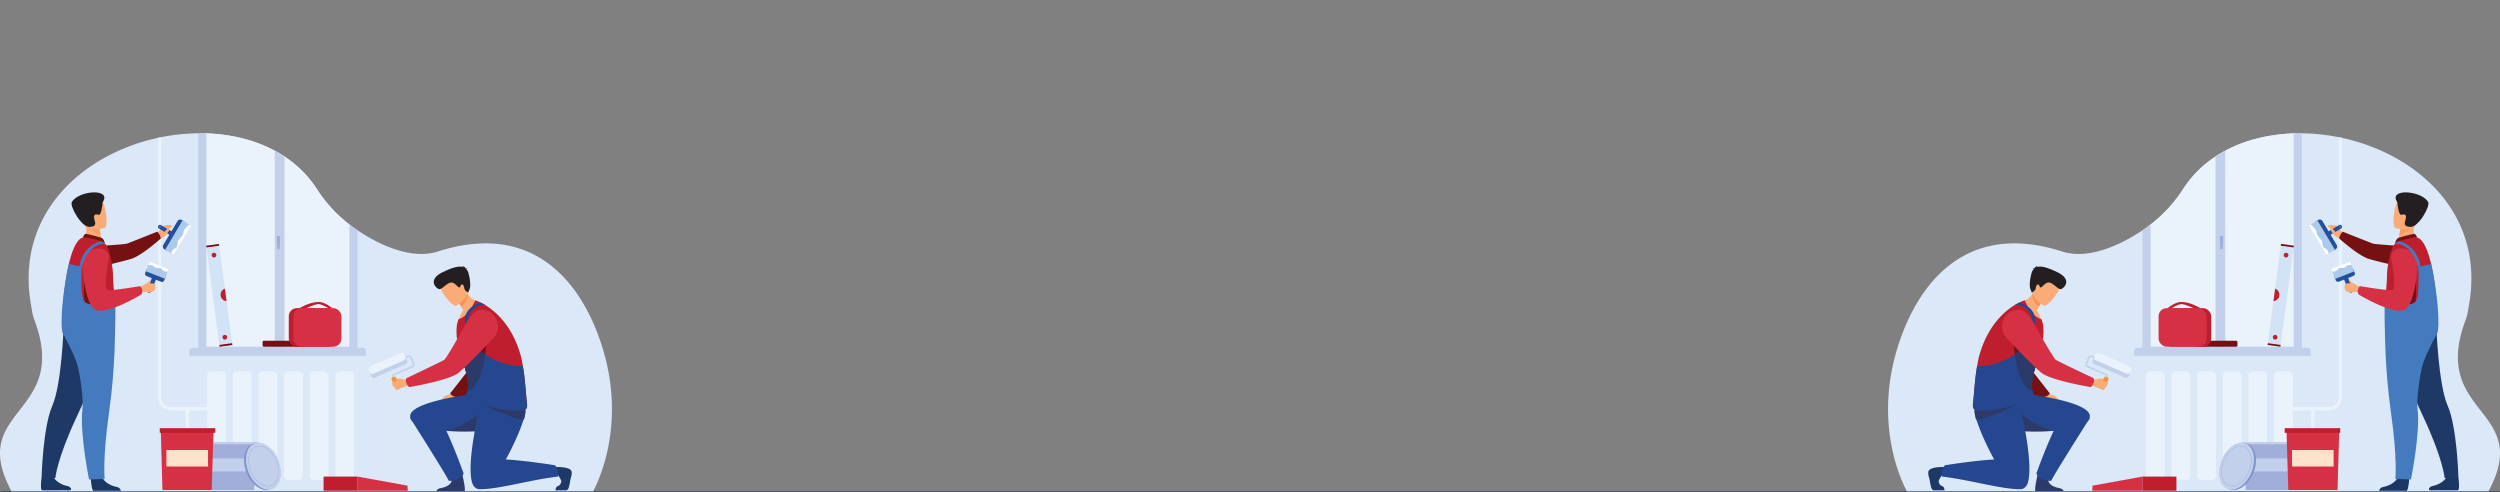 <svg xmlns="http://www.w3.org/2000/svg" viewBox="0 0 4281.57 843.3"><rect x="0" y="0" width="4281.57" height="843.3" fill="#808080" stroke="none"/><defs><style>.cls-1{fill:#dbe8f7;}.cls-2{fill:#eaf3fb;}.cls-3{fill:#c3d0eb;}.cls-4{fill:#a0aed9;}.cls-5{fill:#d1e3f5;}.cls-6{fill:#751113;}.cls-7{fill:#be1e2d;}.cls-8{fill:#d63044;}.cls-9{fill:#fee1c9;}.cls-10{fill:#234f9d;}.cls-11{fill:#accbeb;}.cls-12{fill:#fff;}.cls-13{fill:#93c5ea;}.cls-14{fill:#faab77;}.cls-15{fill:#1a3763;}.cls-16{fill:#1e3966;}.cls-17{fill:#447bbf;}.cls-18{fill:#f89e63;}.cls-19{fill:#231f20;}.cls-20{fill:#f79134;}.cls-21{fill:#254790;}.cls-22{fill:#2b3a68;}.cls-23{fill:#f79351;}.cls-24{fill:#8096cc;}.cls-25{fill:#243962;}.cls-26{fill:none;}</style></defs><g id="Layer_2" data-name="Layer 2"><g id="Layer_1-2" data-name="Layer 1"><path class="cls-1" d="M4260.88,843.3l-391-.12L3266.72,843s-70.35-118.28-6.14-278.08c41.85-104.17,126.47-181,271.74-134,29.92,9.68,76.72,3.5,136.9-36.48q4.59-3,9.12-6.36c1.64-1.21,3.29-2.44,4.92-3.7A240,240,0,0,0,3738.72,324a186.56,186.56,0,0,1,31.74-37.46,197.29,197.29,0,0,1,23.9-18.51q8.05-5.34,16.64-9.92a238.39,238.39,0,0,1,48.56-19.35q2.49-.69,5-1.34,5.83-1.51,11.77-2.77c2.71-.57,5.43-1.11,8.18-1.6,3.35-.61,6.73-1.16,10.12-1.65h0c9.25-1.33,18.64-2.23,28.11-2.71,1.8-.09,3.59-.17,5.4-.23,1.15,0,2.29-.07,3.44-.09,3.52-.08,7.06-.1,10.59-.06,88.26.89,180.59,37.54,236.82,103.52,28.3,33.22,47.46,73.87,52.33,121.14a245.77,245.77,0,0,1-.71,55c-.07.59-.14,1.16-.22,1.74-.12.93-.25,1.87-.38,2.8q-.72,5.29-1.7,10.67c-1.42,8-2.39,16.3-5.41,24.28C4160.38,712.71,4340.45,698,4260.88,843.3Z"/><rect class="cls-2" x="3675.03" y="636.23" width="32.2" height="185.71" rx="6.77"/><rect class="cls-2" x="3718.92" y="636.23" width="32.2" height="185.71" rx="6.77"/><rect class="cls-2" x="3762.8" y="636.23" width="32.2" height="185.71" rx="6.77"/><rect class="cls-2" x="3806.69" y="636.23" width="32.2" height="185.71" rx="6.77"/><rect class="cls-2" x="3850.57" y="636.23" width="32.2" height="185.71" rx="6.77"/><rect class="cls-2" x="3894.46" y="636.23" width="32.2" height="185.71" rx="6.77"/><path class="cls-2" d="M3931.59,228.33v371.3H3678.34V388.05c1.64-1.21,3.29-2.44,4.92-3.7A240,240,0,0,0,3738.72,324a186.56,186.56,0,0,1,31.74-37.46,197.29,197.29,0,0,1,23.9-18.51q8.05-5.34,16.64-9.92a238.39,238.39,0,0,1,48.56-19.35q2.49-.69,5-1.34,5.83-1.51,11.77-2.77c2.71-.57,5.43-1.11,8.18-1.6,3.35-.61,6.73-1.16,10.12-1.65h0c9.25-1.33,18.64-2.23,28.11-2.71,1.8-.09,3.59-.17,5.4-.23C3929.3,228.39,3930.44,228.35,3931.59,228.33Z"/><path class="cls-3" d="M3931.59,228.33c-1.15,0-2.29.06-3.44.09V593.68H3683.26V384.35c-1.63,1.26-3.28,2.49-4.92,3.7q-4.53,3.31-9.12,6.36V608.69h273V228.27C3938.65,228.23,3935.11,228.25,3931.59,228.33Z"/><path class="cls-3" d="M3660.8,595.54h290.89a5.71,5.71,0,0,1,5.71,5.71v8.2a0,0,0,0,1,0,0H3654.95a0,0,0,0,1,0,0v-8.06a5.85,5.85,0,0,1,5.85-5.85Z"/><path class="cls-3" d="M3811,258.07V598.33h-16.64V268Q3802.42,262.65,3811,258.07Z"/><path class="cls-4" d="M3805.4,426.74h-1.33a1.69,1.69,0,0,1-1.67-1.64l-.59-19.13a1.68,1.68,0,0,1,1.67-1.74H3806a1.69,1.69,0,0,1,1.67,1.75l-.64,19.12A1.68,1.68,0,0,1,3805.4,426.74Z"/><polygon class="cls-5" points="3906.33 419.26 3928.22 422.24 3905.5 593.79 3883.61 590.8 3906.33 419.26"/><polygon class="cls-6" points="3905.91 590.76 3905.5 593.79 3883.61 590.81 3884.01 587.77 3905.91 590.76"/><polygon class="cls-6" points="3928.42 420.73 3928.02 423.76 3906.13 420.78 3906.53 417.74 3928.42 420.73"/><path class="cls-7" d="M3896,581.6a4,4,0,0,1-3.4-4.53,4,4,0,0,1,4.46-3.46,4,4,0,0,1,3.41,4.53A4,4,0,0,1,3896,581.6Z"/><path class="cls-7" d="M3914.61,440.9a4,4,0,0,1-3.41-4.53,4,4,0,1,1,3.41,4.53Z"/><path class="cls-7" d="M3896.38,494.38a11,11,0,0,1,7.28,11.84,10.84,10.84,0,0,1-10.1,9.46Z"/><rect class="cls-6" x="3760.39" y="583.52" width="71.5" height="10.26" rx="2.16"/><rect class="cls-7" x="3704.84" y="527.77" width="82.16" height="66" rx="13.88" transform="translate(7491.84 1121.54) rotate(-180)"/><path class="cls-7" d="M3769,528.06s-17-10.84-33.31-11c-10.61-.08-22.7,10.5-23.43,10.61-1.84.29,6.15.39,6.15.39s12-7.07,17.35-7.24c6.49-.2,23,7.82,23,7.82Z"/><rect class="cls-8" x="3696.85" y="527.77" width="82.16" height="66" rx="13.88" transform="translate(7475.86 1121.54) rotate(-180)"/><path class="cls-2" d="M3987.81,703h-91.53V697.3h91.53a17.51,17.51,0,0,0,17.49-17.49V235.63H4011V679.81A23.26,23.26,0,0,1,3987.81,703Z"/><rect class="cls-2" x="3958.04" y="699.64" width="5.74" height="139.54"/><polygon class="cls-4" points="3944.29 839.18 3846.2 839.18 3842.53 757.7 3947.61 757.7 3944.29 839.18"/><rect class="cls-3" x="3838.96" y="757.24" width="110.67" height="3.61" rx="0.76"/><rect class="cls-3" x="3853.49" y="785.06" width="82.94" height="22.36"/><polygon class="cls-8" points="4003.36 839.18 3919.01 839.18 3915.86 736.03 4006.23 736.03 4003.36 839.18"/><rect class="cls-7" x="3912.78" y="733.31" width="95.17" height="7.92"/><rect class="cls-9" x="3925.28" y="770.67" width="71.33" height="28.3"/><path class="cls-8" d="M3583.56,831.78l85.65-15.57v24.18h-86.06S3584,831.37,3583.56,831.78Z"/><rect class="cls-7" x="3669.21" y="816.21" width="58.19" height="24.18"/><rect class="cls-10" x="4018.31" y="473.01" width="7.45" height="29.19" rx="3.67" transform="translate(103.25 1516.01) rotate(-21.62)"/><rect class="cls-10" x="3997.95" y="463.86" width="35.03" height="14.29" rx="4.04" transform="translate(108.9 1512.43) rotate(-21.62)"/><rect class="cls-11" x="3994.65" y="453.73" width="35.02" height="17.9" transform="translate(7912.6 -585.24) rotate(158.38)"/><path class="cls-12" d="M3994.36,464.93s3.5,1.13,7.59-1.71,2.17-5.09,7.09-4.34,9.18-1.42,9.93-3.42,8.6-1.58,8.6-1.58l-2.42-6-32.57,12.9Z"/><path class="cls-13" d="M4027,497.48a1,1,0,1,1-1.79.71,1,1,0,0,1,1.79-.71Z"/><path class="cls-14" d="M4013.32,402.79s-5.44-11.3-9.85-14.81-16.2-2.65-16.65-1.75c-1.4,2.78,9.45,7.11,10.71,9.66s-4,2.29,0,6.72c3.38,3.74,11.45,7.31,11.45,7.31Z"/><path class="cls-6" d="M4008.62,401.5c2.86-4.45,3.72-4.68,3.72-4.68s47.3,18.87,51.81,20.44,72,5.54,72,5.54l20.37,44.77s-89.94-20.51-101.3-24.73c-18.78-7-48.89-34.25-48.89-34.25A14.72,14.72,0,0,1,4008.62,401.5Z"/><path class="cls-15" d="M4126.14,820.08s-1,16.61-4.12,20.51h-47.45c.3-1.65,1.65-5.74,7.58-6.78,7.5-1.3,20-6.57,24.58-16.48C4111.51,806.91,4126.14,820.08,4126.14,820.08Z"/><path class="cls-15" d="M4210.34,817.77s2.95,21.56-1.11,21.94c-.54,0-18,0-24.89,0-8.54-.05-22.16,0-22.16,0a2.23,2.23,0,0,1-2-3.35,9,9,0,0,1,6.44-4.14c7.47-1.44,19.93-6.93,24.29-16.91C4195.49,804.85,4210.34,817.77,4210.34,817.77Z"/><path class="cls-16" d="M4103.83,599.1s11.93,41.74,46.12,114.24,36.83,105.53,36.83,105.53l23.56-1.1s-2.22-86.29-18.37-122.88-19.44-136.7-19.44-136.7Z"/><path class="cls-17" d="M4084.67,563.18s-1,64.64,10.24,144,7.39,113.07,7.39,113.07l26.79.89s16-79.4,11.42-119.13,21.92-136.32,21.92-136.32Z"/><path class="cls-14" d="M4137.53,411.9l-12.64,9.36-18.26-3.85c.26-1.66,1.46-8.56,2.56-14.81.07-.37.13-.74.2-1.1l1.75-9.89,17-8.5,6.36-3.17c0,.11-.49,5.91-.56,6.75C4132.8,401.7,4137.53,411.9,4137.53,411.9Z"/><path class="cls-6" d="M4107.91,407.18c.4-.17,24.84-7.38,27.5-6.5s4.22,6,4.22,6l-37.73,10.75S4102.81,409.33,4107.91,407.18Z"/><path class="cls-7" d="M4173.72,571.16c-4.14,18.89-90.5-40.4-89.35-51.93.12-1.27.25-2.55.38-3.81,1.59-16.06,3.12-31.77,3.23-42a143.7,143.7,0,0,1,2.94-26.25c1.5-7.63,3.34-14.55,4.95-19.94a22,22,0,0,1,12.92-14.16,18.74,18.74,0,0,1,2.14-.75c10.41-3,24.8-6.75,28.7-5.61,10.57,3.11,18.42,21.71,24,45.43C4174,496.51,4176.42,558.84,4173.72,571.16Z"/><path class="cls-18" d="M4132.71,387c-3.74,7.16-17.7,13.36-23.52,15.64.07-.37.13-.74.2-1.1l1.75-9.89,17-8.5C4132,383.05,4134.26,384,4132.71,387Z"/><path class="cls-14" d="M4102.85,390.61s30.77,9.6,36.45-9.65,13.48-31-5.92-37.92-25.41-.73-28.87,5.23S4095,387.62,4102.85,390.61Z"/><path class="cls-19" d="M4105.72,346.42s2,22.4,6.59,21.43,8.84-1.69,8.16,5.06-7.1,14.55,7.18,15.75,34.8-35.63,30.88-42.61C4147.21,325.94,4089.36,321.88,4105.72,346.42Z"/><path class="cls-6" d="M4087,563.18c8.56,3.09-.14-8.5,0-10.92.67-10.62-3.5-24-2.22-36.84L4137,484.19S4149.38,562.68,4087,563.18Z"/><path class="cls-17" d="M4173.72,571.16c-22.3,41.33-25.85,57.11-25.85,57.11-19.41-2.21-52.67-40.37-63.22-50.56,0,0-1.43-47-.28-58.48l16.12-.47s29.14,7.39,36.69-2.63,4.29-59.22,4.29-59.22l22.14-4.79C4174,496.51,4179.7,560.06,4173.72,571.16Z"/><path class="cls-14" d="M4041.4,492s-10.62-7.18-12.63-7.81-3.19-3.74-3.54-4.24c-1.21-1.74-1.79,1.37-1.25,2.52.62,1.34,1.53,3.25-1.42,2.82-.56-.08-5.38-.19-6.38,2s-1.88,9.79,3.21,12.09,17.66.22,18.57.49C4045.64,502.08,4041.4,492,4041.4,492Z"/><path class="cls-8" d="M4041.3,490s51.81,8.8,56.4,6.57c7.33-3.57-2.84-56.14-2.84-56.14s-.44-11.91,13.48-14.72c12.09-2.44,23.76,6.62,23.76,6.62s10.61,9.49,9.25,20c-3,23.35-7.68,70.82-23.29,78.1-20.14,9.39-78.41-26-78.41-26a10.16,10.16,0,0,1-1.66-6.79C4038.23,493.76,4041.3,490,4041.3,490Z"/><path class="cls-17" d="M4145.76,456l-4.29.93s-9.08-39.28-39.57-39.47a21.82,21.82,0,0,1,6.89-4.39C4120,416,4139.37,425.59,4145.76,456Z"/><path class="cls-10" d="M4009.29,391.44l-18,10.69a3.46,3.46,0,0,1-4.75-1.1l0-.09a3.46,3.46,0,0,1,1.3-4.69l18-10.69a3.45,3.45,0,0,1,4.74,1.1l.05.09A3.44,3.44,0,0,1,4009.29,391.44Z"/><path class="cls-10" d="M3990.12,426.53l-24.3-40.9a5.44,5.44,0,0,1,1.88-7.42l2.47-1.46a5.42,5.42,0,0,1,7.41,1.89l24.3,40.9A5.43,5.43,0,0,1,4000,427l-2.47,1.46A5.43,5.43,0,0,1,3990.12,426.53Z"/><polygon class="cls-11" points="3998.77 427.68 3984.03 436.44 3954.2 386.24 3957.23 384.44 3968.93 377.48 3998.77 427.68"/><path class="cls-12" d="M3988.22,433.76l-4.19,2.68-29.83-50.2,3-1.8c1.76,1.26,9.58,7.25,10.17,13.77.67,7.35,9.68,12.27,9.93,16.15s0,9.51,4.76,11.14S3988.22,433.76,3988.22,433.76Z"/><path class="cls-13" d="M4007.14,387.67a.91.91,0,0,1,1.26.32.92.92,0,1,1-1.58.94A.92.92,0,0,1,4007.14,387.67Z"/><path class="cls-14" d="M4001.54,399.51c-.05-.05-2.39-2.87-4.7-5.6-1.69-2-2.74-4.62-3.48-5.39-1.75-1.84-3.23,2.3-.65,7.52a27.4,27.4,0,0,0,7.68,9C4001.8,406,4001.54,399.51,4001.54,399.51Z"/><path class="cls-3" d="M3601.55,661.81a1.41,1.41,0,0,1-.73-1.86l6.25-14.29a2.23,2.23,0,0,0-1.15-2.94L3574.46,629a5.06,5.06,0,0,1-2.6-6.65l4.71-10.77a5.05,5.05,0,0,1,6.65-2.6l13.06,5.71a1.41,1.41,0,0,1-1.13,2.58l-13.06-5.71a2.23,2.23,0,0,0-2.94,1.15l-4.71,10.76a2.25,2.25,0,0,0,1.15,3l31.46,13.76a5,5,0,0,1,2.6,6.65l-6.25,14.29A1.41,1.41,0,0,1,3601.55,661.81Z"/><rect class="cls-20" x="3592.42" y="652.08" width="22.5" height="8.24" rx="2.38" transform="translate(1558.11 3694.74) rotate(-66.37)"/><path class="cls-3" d="M3650.42,633.85,3646,644a5.2,5.2,0,0,1-6.85,2.68l-52.35-22.9a5.2,5.2,0,0,1-2.68-6.85l4.42-10.11a5.21,5.21,0,0,1,6.86-2.69l52.34,22.9A5.21,5.21,0,0,1,3650.42,633.85Z"/><path class="cls-2" d="M3650.42,633.85l-1.53,3.48A5.2,5.2,0,0,1,3642,640l-52.35-22.9a5.2,5.2,0,0,1-2.68-6.85l1.52-3.48a5.21,5.21,0,0,1,6.86-2.69l52.34,22.9A5.21,5.21,0,0,1,3650.42,633.85Z"/><path class="cls-14" d="M3507.38,674.81s11.38,1.65,14,4.62,4.29,5.28,2.64,6.6-26.73-5.12-26.73-5.12Z"/><path class="cls-6" d="M3480,634.56l30.69,39.26s-2.64,5.28-11.22,6.27-26.73-4.62-26.73-6.27S3480,634.56,3480,634.56Z"/><path class="cls-21" d="M3577.11,719.61c-8.92,10.28-27.74,16.93-64.05,18.61q-4.38.21-8.79.34-4.56.13-9.12.2c-9.86.13-19.68,0-29-.29-9.07-.31-17.71-.81-25.54-1.46-15.31-1.27-27.54-3.13-33.85-5.25a12.21,12.21,0,0,1-4-2,7.05,7.05,0,0,1-1.57-2c-2.29-4.25-1.09-11.21,1.67-18.88,4-11.17,11.44-23.83,16.42-31.76,1-1.58,1.9-3,2.65-4.12,1.52-2.33,2.47-3.69,2.47-3.69s17,1.58,40.18,4.59c4.73.61,9.74,1.29,14.9,2,49.93,7.06,99.67,19.75,99.62,36.58C3579.05,715.07,3579.22,717.18,3577.11,719.61Z"/><path class="cls-22" d="M3515.29,738c-3,.09-17.1.7-20.14.74-9.86.13-19.68,0-29-.29l-8.8-35.46C3470.92,722,3510.92,736.79,3515.29,738Z"/><path class="cls-22" d="M3485.89,841h48.39c-.76-1.84-2.6-4.24-7.09-5-7.63-1.34-20.86-5.46-19.16-16.46,1.72-11.16-16.85-12.59-16.85-12.59S3483.46,836.75,3485.89,841Z"/><path class="cls-21" d="M3577.9,717.78s-60,94.45-65,105.68c0,0-20.43,1.9-25.35-12.69,0,0,35.69-99.68,51.38-107.89S3577.9,717.78,3577.9,717.78Z"/><path class="cls-14" d="M3456.82,518.93s20.68,28.29,39.1,29.81c0,0-2.35-10.65-7.79-17.37,1.46-2.36,2.73-4.52,3.82-6.44a106.27,106.27,0,0,0,5.23-10.25l-8.48-15.33L3487,491.1a55.75,55.75,0,0,1-5,10.39A39.29,39.29,0,0,1,3456.82,518.93Z"/><path class="cls-23" d="M3481.16,501.34s-3,14.17,10.79,23.59a106.27,106.27,0,0,0,5.23-10.25l-8.48-15.33C3481.93,498.34,3481.16,501.34,3481.16,501.34Z"/><path class="cls-14" d="M3499.76,523.23s-25.94-14.13-16.89-30.14,11.79-28.63,28.73-20.28,16.68,16.25,15,22.33S3506.74,526.49,3499.76,523.23Z"/><path class="cls-19" d="M3483,461.2c-.14-.4-.64-.87-1.95-1.46a5.68,5.68,0,0,1,2.77.25c1-1.77,3.27-4.72,6.77-4.3a4.37,4.37,0,0,0-3.07,2.18c5.18-2.42,14.16-2.17,35.37,8,28,13.45,11.2,28.54,6.61,29.33s-11.63-9-18.81-11.09-12.44,7.57-15.34,8.06-1-1.63-3.65-4.33-5,2.56-5.43,6.41-6.6,6.76-6.6,6.76l-2.56-6.56c-2.56-6.56,1.2-28.72,4.9-32.32Z"/><path class="cls-16" d="M3328.12,810.11s-6,9.16-7.43,12.12,1.35,9.28,5.48,10.23c3.65.84,4.2,7.31,4.2,7.31h-17.69a4.66,4.66,0,0,1-4.28-2.62c-2.49-5.49-3.06-12.62-3.57-15-1-5-3.14-9.23-2.22-14.35s9.63-8,25.51-8C3345.57,799.85,3328.12,810.11,3328.12,810.11Z"/><path class="cls-7" d="M3380.12,699.72c13.33,14.13,111.26-15.1,103.05-22.55-2.09-1.89-1.37-4.17-2.22-7.22-4.06-14.45,4-39.19,7.49-48.78.81-2.22,1.37-3.62,1.48-3.91a167.68,167.68,0,0,0,7.54-27.27c3.23-17.28,3.17-33.35-1.24-43.2,0,0,0-.09-.07-.13-18.35-5.36-28.45-32.35-28.45-32.35s-58.11,16.5-79.2,99.43c0,0-1.09,5.29-2.44,13.22h0c-.41,2.44-.85,5.12-1.28,8-2.25,14.75-3.56,33.67-4.9,47.76q-.08.74-.15,1.5C3379.06,690.28,3377.9,697.37,3380.12,699.72Z"/><path class="cls-21" d="M3457.23,685.7s-9.76,1.28-29.45,2.73c-20.41,1.52-42,4.73-45.55,11.59-1.16,2.27-.35,8,1.93,16,5,17.54,17.22,45.79,31.14,70.84-35.76,2.07-84.42,10-84.42,10a21.43,21.43,0,0,0-4.63,19.54c2.55,0,10.23,1.1,20.7,2.79,38,6.11,84.17,18.67,112.84,18.67,6.26,0,10.95-4.45,12.86-10.27h0C3484.43,791.65,3457.23,685.7,3457.23,685.7Z"/><path class="cls-22" d="M3384.16,718.63c19.74-.62,69.25-24.93,68.44-25.13a241,241,0,0,0-24.82-4.83c-20.41,1.65-42,5.15-45.55,12.6C3381.07,703.75,3381.88,710,3384.16,718.63Z"/><path class="cls-6" d="M3447.55,571s1.15,89.82,33.4,99c-4.06-14.45,4-39.19,7.49-48.78C3480.13,598.07,3464.83,574.77,3447.55,571Z"/><path class="cls-21" d="M3458,518.35s24.84,5.17,27.26,26.94c1.77,15.85-15.56,51.75-15.56,51.75l-3.3-3.3s15.21-44.32,12.87-51.86c-3-9.67-17.28-24.14-30.42-18.36Z"/><path class="cls-21" d="M3380.12,699.72c13.33,14.13,113.37-14.79,105.16-22.24A15.58,15.58,0,0,1,3481,670c-4.06-14.45,4-39.19,7.49-48.78.81-2.22,1.37-3.62,1.48-3.91l-5.06-5-18.51-18.48A91,91,0,0,1,3450.53,607a114.33,114.33,0,0,1-64.47,20h0c-.41,2.44-.85,5.12-1.28,8-2.25,14.75-3.56,33.67-4.9,47.76q-.08.74-.15,1.5C3379.06,690.28,3377.9,697.37,3380.12,699.72Z"/><path class="cls-22" d="M3450.53,607c3.7,26.11,12,57.71,30.42,63-4.06-14.45,4-39.19,7.49-48.78-1.08-3-2.27-6-3.58-8.95l-18.51-18.48A91,91,0,0,1,3450.53,607Z"/><path class="cls-14" d="M3601.73,666.07c-6,0-17.3-5.52-18.32-5.61-8.61-.83-.31-9.31-.31-9.31s13.54-3,15.82-2.8a25.51,25.51,0,0,1,3.3.63l-1.45,3.48s9.43,1.43,9.55,4.06S3604.7,666.07,3601.73,666.07Z"/><path class="cls-8" d="M3585.76,655.35c2.08-6-.81-7.88-.81-7.88s-59.13-28-64-31.12-37.34-62.3-37.34-62.3-12-24.2-27.4-23.72c-13.33.43-20.75,8.74-24.86,17.46a27.94,27.94,0,0,0,5.06,31.07c17.7,18.74,53.26,55.83,62.47,61.47,20.5,12.53,81.94,22.67,81.94,22.67A20,20,0,0,0,3585.76,655.35Z"/><path class="cls-24" d="M3862.39,799.77c-4.95,22.19-21.77,39.93-37.57,39.62s-24.62-18.56-19.67-40.75,21.76-39.93,37.57-39.62S3867.33,777.58,3862.39,799.77Z"/><path class="cls-3" d="M3858.83,799c-4.94,22.19-21.76,39.93-37.57,39.62s-24.61-18.56-19.66-40.75,21.76-39.93,37.57-39.62S3863.78,776.76,3858.83,799Z"/><path class="cls-24" d="M3822.79,832.76h-.36a16.17,16.17,0,0,1-12.72-6.47c-5.18-6.6-6.78-17.27-4.26-28.56,4.23-19,18.71-34.27,32.27-34a16.2,16.2,0,0,1,12.73,6.47c5.18,6.6,6.77,17.28,4.26,28.56C3850.51,817.61,3836.25,832.76,3822.79,832.76Zm14.58-68.61c-13.28,0-27.37,15-31.52,33.66-2.49,11.17-.93,21.72,4.18,28.22a15.77,15.77,0,0,0,12.41,6.31h.35c13.28,0,27.36-15,31.52-33.67,2.49-11.16.92-21.71-4.18-28.21a15.8,15.8,0,0,0-12.42-6.32Z"/><path class="cls-1" d="M20.69,843.3l390.94-.12,603.21-.18s70.35-118.28,6.15-278.08c-41.86-104.17-126.47-181-271.74-134-29.92,9.68-76.73,3.5-136.91-36.48q-4.58-3-9.11-6.36-2.47-1.82-4.92-3.7A239.58,239.58,0,0,1,542.85,324a187.21,187.21,0,0,0-31.74-37.46A198.07,198.07,0,0,0,487.21,268q-8.07-5.34-16.64-9.92A238.71,238.71,0,0,0,422,238.72q-2.49-.69-5-1.34-5.83-1.51-11.77-2.77c-2.71-.57-5.44-1.11-8.18-1.6q-5-.91-10.13-1.65h0c-9.25-1.33-18.64-2.23-28.11-2.71-1.8-.09-3.6-.17-5.4-.23l-3.44-.09q-5.3-.12-10.6-.06c-88.25.89-180.58,37.54-236.81,103.52C74.26,365,55.1,405.66,50.24,452.93A244.59,244.59,0,0,0,51,508c.07.59.14,1.16.22,1.74.11.93.24,1.87.38,2.8q.72,5.29,1.69,10.67c1.43,8,2.39,16.3,5.42,24.28C121.18,712.71-58.89,698,20.69,843.3Z"/><rect class="cls-2" x="574.34" y="636.23" width="32.2" height="185.71" rx="6.77" transform="translate(1180.87 1458.18) rotate(-180)"/><rect class="cls-2" x="530.45" y="636.23" width="32.2" height="185.71" rx="6.77" transform="translate(1093.1 1458.18) rotate(-180)"/><rect class="cls-2" x="486.56" y="636.23" width="32.2" height="185.71" rx="6.77" transform="translate(1005.33 1458.18) rotate(-180)"/><rect class="cls-2" x="442.68" y="636.23" width="32.2" height="185.71" rx="6.77" transform="translate(917.56 1458.18) rotate(-180)"/><rect class="cls-2" x="398.79" y="636.23" width="32.2" height="185.71" rx="6.77" transform="translate(829.78 1458.18) rotate(180)"/><rect class="cls-2" x="354.91" y="636.23" width="32.2" height="185.71" rx="6.77" transform="translate(742.01 1458.18) rotate(-180)"/><path class="cls-2" d="M350,228.33v371.3H603.23V388.05q-2.47-1.82-4.92-3.7A239.58,239.58,0,0,1,542.85,324a187.21,187.21,0,0,0-31.74-37.46A198.07,198.07,0,0,0,487.21,268q-8.07-5.34-16.64-9.92A238.71,238.71,0,0,0,422,238.72q-2.49-.69-5-1.34-5.83-1.51-11.77-2.77c-2.71-.57-5.44-1.11-8.18-1.6q-5-.91-10.13-1.65h0c-9.25-1.33-18.64-2.23-28.11-2.71-1.8-.09-3.6-.17-5.4-.23Z"/><path class="cls-3" d="M339.38,228.27V608.69h273V394.41q-4.58-3-9.11-6.36-2.47-1.82-4.92-3.7V593.68H353.42V228.42l-3.44-.09Q344.68,228.21,339.38,228.27Z"/><path class="cls-3" d="M324.17,595.54H626.62a0,0,0,0,1,0,0v8.2a5.71,5.71,0,0,1-5.71,5.71H330a5.85,5.85,0,0,1-5.85-5.85v-8.06A0,0,0,0,1,324.17,595.54Z" transform="translate(950.79 1204.99) rotate(-180)"/><path class="cls-3" d="M470.57,258.07V598.33h16.64V268Q479.14,262.65,470.57,258.07Z"/><path class="cls-4" d="M476.16,426.74h1.34a1.67,1.67,0,0,0,1.66-1.64l.59-19.13a1.67,1.67,0,0,0-1.66-1.74h-2.57a1.68,1.68,0,0,0-1.66,1.75l.64,19.12A1.67,1.67,0,0,0,476.16,426.74Z"/><polygon class="cls-5" points="375.24 419.26 353.34 422.24 376.06 593.79 397.95 590.8 375.24 419.26"/><polygon class="cls-6" points="375.66 590.76 376.06 593.79 397.95 590.81 397.55 587.77 375.66 590.76"/><polygon class="cls-6" points="353.14 420.73 353.55 423.76 375.44 420.78 375.04 417.74 353.14 420.73"/><path class="cls-7" d="M385.59,581.6a4,4,0,0,0,3.41-4.53,4,4,0,0,0-4.47-3.46,4,4,0,0,0-3.41,4.53A4,4,0,0,0,385.59,581.6Z"/><path class="cls-7" d="M367,440.9a4,4,0,0,0,3.41-4.53,4,4,0,0,0-4.47-3.46,4,4,0,0,0-3.41,4.53A4,4,0,0,0,367,440.9Z"/><path class="cls-7" d="M385.18,494.38a11,11,0,0,0-7.27,11.84,10.83,10.83,0,0,0,10.1,9.46Z"/><rect class="cls-6" x="449.68" y="583.52" width="71.5" height="10.26" rx="2.16" transform="translate(970.86 1177.3) rotate(180)"/><rect class="cls-7" x="494.57" y="527.77" width="82.16" height="66" rx="13.88"/><path class="cls-7" d="M512.54,528.06s17-10.84,33.31-11c10.61-.08,22.7,10.5,23.42,10.61,1.85.29-6.14.39-6.14.39s-12-7.07-17.35-7.24c-6.49-.2-23,7.82-23,7.82Z"/><rect class="cls-8" x="502.56" y="527.77" width="82.16" height="66" rx="13.88"/><path class="cls-2" d="M293.76,703h91.53V697.3H293.76a17.5,17.5,0,0,1-17.49-17.49V235.63h-5.74V679.81A23.26,23.26,0,0,0,293.76,703Z"/><rect class="cls-2" x="317.79" y="699.64" width="5.74" height="139.54"/><polygon class="cls-4" points="337.28 839.18 435.37 839.18 439.03 757.7 333.95 757.7 337.28 839.18"/><rect class="cls-3" x="331.94" y="757.24" width="110.67" height="3.61" rx="0.76" transform="translate(774.55 1518.09) rotate(-180)"/><rect class="cls-3" x="345.13" y="785.06" width="82.94" height="22.36" transform="translate(773.21 1592.48) rotate(-180)"/><polygon class="cls-8" points="278.2 839.18 362.56 839.18 365.71 736.03 275.34 736.03 278.2 839.18"/><rect class="cls-7" x="273.61" y="733.31" width="95.17" height="7.92" transform="translate(642.39 1474.55) rotate(-180)"/><rect class="cls-9" x="284.95" y="770.67" width="71.33" height="28.3" transform="translate(641.24 1569.64) rotate(-180)"/><path class="cls-8" d="M698,831.78l-85.65-15.57v24.18h86.06S697.6,831.37,698,831.78Z"/><rect class="cls-7" x="554.16" y="816.21" width="58.19" height="24.18" transform="translate(1166.51 1656.6) rotate(-180)"/><rect class="cls-10" x="244.93" y="483.88" width="29.19" height="7.45" rx="3.67" transform="translate(-289.39 549.25) rotate(-68.38)"/><rect class="cls-10" x="258.96" y="453.49" width="14.29" height="35.03" rx="4.04" transform="translate(-269.8 544.87) rotate(-68.38)"/><rect class="cls-11" x="251.89" y="453.73" width="35.02" height="17.9" transform="translate(189.4 -66.71) rotate(21.62)"/><path class="cls-12" d="M287.21,464.93s-3.51,1.13-7.59-1.71-2.17-5.09-7.1-4.34-9.18-1.42-9.93-3.42-8.59-1.58-8.59-1.58l2.42-6L289,460.81Z"/><path class="cls-13" d="M254.58,497.48a1,1,0,1,0,1.25-.54A1,1,0,0,0,254.58,497.48Z"/><path class="cls-14" d="M268.24,402.79s5.44-11.3,9.86-14.81,16.2-2.65,16.65-1.75c1.4,2.78-9.46,7.11-10.71,9.66s3.95,2.29-.05,6.72c-3.37,3.74-11.45,7.31-11.45,7.31Z"/><path class="cls-6" d="M272.94,401.5c-2.86-4.45-3.71-4.68-3.71-4.68s-47.3,18.87-51.82,20.44-72,5.54-72,5.54L125,467.57s89.94-20.51,101.3-24.73c18.77-7,48.88-34.25,48.88-34.25A14.72,14.72,0,0,0,272.94,401.5Z"/><path class="cls-15" d="M155.43,820.08s1,16.61,4.11,20.51H207c-.3-1.65-1.64-5.74-7.57-6.78-7.5-1.3-20-6.57-24.59-16.48C170.05,806.91,155.43,820.08,155.43,820.08Z"/><path class="cls-15" d="M71.23,817.77s-3,21.56,1.1,21.94c.54,0,18,0,24.9,0,8.53-.05,22.16,0,22.16,0a2.23,2.23,0,0,0,2-3.35,9,9,0,0,0-6.45-4.14c-7.47-1.44-19.92-6.93-24.29-16.91C86.08,804.85,71.23,817.77,71.23,817.77Z"/><path class="cls-16" d="M177.74,599.1s-11.93,41.74-46.12,114.24S94.78,818.87,94.78,818.87l-23.55-1.1s2.21-86.29,18.36-122.88S109,558.19,109,558.19Z"/><path class="cls-17" d="M196.89,563.18s1,64.64-10.23,144-7.39,113.07-7.39,113.07l-26.79.89s-16-79.4-11.42-119.13S119.14,565.7,119.14,565.7Z"/><path class="cls-14" d="M144,411.9l12.63,9.36,18.26-3.85c-.25-1.66-1.46-8.56-2.55-14.81-.07-.37-.14-.74-.2-1.1l-1.75-9.89-17.06-8.5L147,379.94c0,.11.5,5.91.56,6.75C148.77,401.7,144,411.9,144,411.9Z"/><path class="cls-6" d="M173.65,407.18c-.4-.17-24.84-7.38-27.49-6.5s-4.23,6-4.23,6l37.73,10.75S178.76,409.33,173.65,407.18Z"/><path class="cls-7" d="M107.85,571.16c4.13,18.89,90.5-40.4,89.35-51.93-.13-1.27-.26-2.55-.38-3.81-1.6-16.06-3.12-31.77-3.23-42a144.59,144.59,0,0,0-2.94-26.25c-1.5-7.63-3.35-14.55-5-19.94a21.93,21.93,0,0,0-6-9.77,21.6,21.6,0,0,0-6.89-4.39,17.48,17.48,0,0,0-2.14-.75c-10.4-3-24.79-6.75-28.7-5.61-10.57,3.11-18.42,21.71-24,45.43C107.55,496.51,105.15,558.84,107.85,571.16Z"/><path class="cls-18" d="M148.85,387c3.75,7.16,17.7,13.36,23.53,15.64-.07-.37-.14-.74-.2-1.1l-1.75-9.89-17.06-8.5C149.6,383.05,147.31,384,148.85,387Z"/><path class="cls-14" d="M178.72,390.61S148,400.21,142.27,381s-13.48-31,5.92-37.92,25.41-.73,28.87,5.23S186.57,387.62,178.72,390.61Z"/><path class="cls-19" d="M175.85,346.42s-2,22.4-6.6,21.43-8.83-1.69-8.15,5.06,7.1,14.55-7.18,15.75S119.11,353,123,346.05C134.35,325.94,192.21,321.88,175.85,346.42Z"/><path class="cls-6" d="M194.59,563.18c-8.55,3.09.15-8.5,0-10.92-.66-10.62,3.5-24,2.23-36.84l-52.24-31.23S132.19,562.68,194.59,563.18Z"/><path class="cls-17" d="M107.85,571.16c22.3,41.33,25.85,57.11,25.85,57.11,19.41-2.21,52.66-40.37,63.21-50.56,0,0,1.44-47,.29-58.48l-16.12-.47s-29.14,7.39-36.7-2.63-4.28-59.22-4.28-59.22L118,452.12C107.55,496.51,101.86,560.06,107.85,571.16Z"/><path class="cls-14" d="M240.17,492s10.61-7.18,12.63-7.81,3.19-3.74,3.53-4.24c1.21-1.74,1.8,1.37,1.26,2.52-.63,1.34-1.54,3.25,1.41,2.82.57-.08,5.39-.19,6.39,2s1.88,9.79-3.21,12.09-17.66.22-18.57.49C235.92,502.08,240.17,492,240.17,492Z"/><path class="cls-8" d="M240.26,490s-51.8,8.8-56.4,6.57c-7.32-3.57,2.85-56.14,2.85-56.14s.43-11.91-13.48-14.72c-12.09-2.44-23.76,6.62-23.76,6.62s-10.61,9.49-9.26,20c3,23.35,7.68,70.82,23.3,78.1,20.13,9.39,78.41-26,78.41-26a10.16,10.16,0,0,0,1.66-6.79C243.34,493.76,240.26,490,240.26,490Z"/><path class="cls-17" d="M135.8,456l4.3.93s9.07-39.28,39.56-39.47a21.6,21.6,0,0,0-6.89-4.39C161.6,416,142.2,425.59,135.8,456Z"/><path class="cls-10" d="M272.27,391.44l18,10.69A3.46,3.46,0,0,0,295,401l.05-.09a3.45,3.45,0,0,0-1.3-4.69l-18-10.69a3.46,3.46,0,0,0-4.75,1.1l0,.09A3.45,3.45,0,0,0,272.27,391.44Z"/><path class="cls-10" d="M291.44,426.53l24.31-40.9a5.43,5.43,0,0,0-1.89-7.42l-2.46-1.46a5.42,5.42,0,0,0-7.41,1.89l-24.31,40.9a5.42,5.42,0,0,0,1.89,7.41l2.46,1.46A5.43,5.43,0,0,0,291.44,426.53Z"/><polygon class="cls-11" points="282.8 427.68 297.54 436.44 327.37 386.24 324.33 384.44 312.63 377.48 282.8 427.68"/><path class="cls-12" d="M293.34,433.76l4.2,2.68,29.83-50.2-3-1.8c-1.75,1.26-9.57,7.25-10.17,13.77-.66,7.35-9.68,12.27-9.93,16.15s0,9.51-4.75,11.14S293.34,433.76,293.34,433.76Z"/><path class="cls-13" d="M274.43,387.67a.93.93,0,1,0,.32,1.26A.93.93,0,0,0,274.43,387.67Z"/><path class="cls-14" d="M280,399.51c.06-.05,2.4-2.87,4.7-5.6,1.7-2,2.75-4.62,3.49-5.39,1.75-1.84,3.23,2.3.65,7.52a27.4,27.4,0,0,1-7.68,9C279.76,406,280,399.51,280,399.51Z"/><path class="cls-3" d="M680,661.81a1.4,1.4,0,0,0,.72-1.86l-6.25-14.29a2.24,2.24,0,0,1,1.16-2.94L707.1,629a5.05,5.05,0,0,0,2.6-6.65L705,611.54a5.06,5.06,0,0,0-6.66-2.6l-13.05,5.71a1.41,1.41,0,1,0,1.13,2.58l13.05-5.71a2.25,2.25,0,0,1,2.95,1.15l4.71,10.76a2.25,2.25,0,0,1-1.16,3l-31.45,13.76a5.06,5.06,0,0,0-2.61,6.65l6.26,14.29A1.41,1.41,0,0,0,680,661.81Z"/><rect class="cls-20" x="673.78" y="644.96" width="8.24" height="22.5" rx="2.38" transform="translate(-206.18 326.72) rotate(-23.63)"/><path class="cls-3" d="M631.15,633.85,635.57,644a5.21,5.21,0,0,0,6.86,2.68l52.34-22.9a5.2,5.2,0,0,0,2.69-6.85L693,606.78a5.2,5.2,0,0,0-6.85-2.69L633.83,627A5.21,5.21,0,0,0,631.15,633.85Z"/><path class="cls-2" d="M631.15,633.85l1.52,3.48a5.21,5.21,0,0,0,6.86,2.68l52.34-22.9a5.21,5.21,0,0,0,2.69-6.85L693,606.78a5.2,5.2,0,0,0-6.85-2.69L633.83,627A5.21,5.21,0,0,0,631.15,633.85Z"/><path class="cls-14" d="M774.19,674.81s-11.38,1.65-14,4.62-4.29,5.28-2.64,6.6,26.72-5.12,26.72-5.12Z"/><path class="cls-6" d="M801.57,634.56l-30.68,39.26s2.64,5.28,11.22,6.27,26.72-4.62,26.72-6.27S801.57,634.56,801.57,634.56Z"/><path class="cls-21" d="M704.45,719.61c8.93,10.28,27.75,16.93,64.06,18.61,2.91.14,5.85.25,8.79.34s6.07.16,9.11.2c9.87.13,19.69,0,29.05-.29,9.07-.31,17.71-.81,25.54-1.46,15.31-1.27,27.53-3.13,33.85-5.25a12,12,0,0,0,4-2,6.88,6.88,0,0,0,1.57-2c2.3-4.25,1.1-11.21-1.67-18.88-4-11.17-11.44-23.83-16.42-31.76-1-1.58-1.89-3-2.65-4.12-1.52-2.33-2.46-3.69-2.46-3.69s-17,1.58-40.18,4.59c-4.74.61-9.74,1.29-14.91,2-49.92,7.06-99.67,19.75-99.62,36.58C702.52,715.07,702.35,717.18,704.45,719.61Z"/><path class="cls-22" d="M766.27,738c3,.09,17.1.7,20.14.74,9.87.13,19.69,0,29.05-.29L824.25,703C810.65,722,770.65,736.79,766.27,738Z"/><path class="cls-22" d="M795.68,841h-48.4c.76-1.84,2.61-4.24,7.1-5,7.62-1.34,20.86-5.46,19.16-16.46-1.72-11.16,16.84-12.59,16.84-12.59S798.11,836.75,795.68,841Z"/><path class="cls-21" d="M703.67,717.78s60,94.45,65,105.68c0,0,20.43,1.9,25.34-12.69,0,0-35.69-99.68-51.37-107.89S703.67,717.78,703.67,717.78Z"/><path class="cls-14" d="M824.74,518.93s-20.67,28.29-39.1,29.81c0,0,2.36-10.65,7.79-17.37-1.46-2.36-2.73-4.52-3.82-6.44a107.27,107.27,0,0,1-5.22-10.25l8.47-15.33,1.75-8.25a55.76,55.76,0,0,0,5,10.39A39.26,39.26,0,0,0,824.74,518.93Z"/><path class="cls-23" d="M800.4,501.34s3,14.17-10.79,23.59a107.27,107.27,0,0,1-5.22-10.25l8.47-15.33C799.64,498.34,800.4,501.34,800.4,501.34Z"/><path class="cls-14" d="M781.81,523.23s25.93-14.13,16.88-30.14S786.9,464.46,770,472.81s-16.68,16.25-15,22.33S774.83,526.49,781.81,523.23Z"/><path class="cls-19" d="M798.6,461.2c.15-.4.65-.87,1.95-1.46a5.64,5.64,0,0,0-2.76.25c-1-1.77-3.27-4.72-6.77-4.3a4.34,4.34,0,0,1,3.06,2.18c-5.17-2.42-14.16-2.17-35.37,8-28,13.45-11.2,28.54-6.6,29.33s11.63-9,18.8-11.09,12.45,7.57,15.35,8.06,1-1.63,3.64-4.33,5,2.56,5.44,6.41,6.59,6.76,6.59,6.76l2.56-6.56c2.57-6.56-1.19-28.72-4.9-32.32Z"/><path class="cls-16" d="M953.44,810.11s6,9.16,7.44,12.12-1.35,9.28-5.49,10.23c-3.65.84-4.19,7.31-4.19,7.31h17.68a4.67,4.67,0,0,0,4.29-2.62c2.49-5.49,3.06-12.62,3.56-15,1.06-5,3.15-9.23,2.22-14.35s-9.63-8-25.51-8C936,799.85,953.44,810.11,953.44,810.11Z"/><path class="cls-7" d="M901.45,699.72c-13.34,14.13-111.26-15.1-103.06-22.55,2.09-1.89,1.38-4.17,2.23-7.22,4.06-14.45-4-39.19-7.5-48.78-.81-2.22-1.37-3.62-1.47-3.91A168.74,168.74,0,0,1,784.1,590c-3.23-17.28-3.17-33.35,1.25-43.2,0,0,0-.09.07-.13,18.34-5.36,28.44-32.35,28.44-32.35s58.12,16.5,79.21,99.43c0,0,1.09,5.29,2.43,13.22h0c.41,2.44.84,5.12,1.28,8,2.25,14.75,3.56,33.67,4.89,47.76.06.49.1,1,.15,1.5C902.5,690.28,903.67,697.37,901.45,699.72Z"/><path class="cls-21" d="M824.34,685.7s9.76,1.28,29.45,2.73c20.4,1.52,42,4.73,45.54,11.59,1.17,2.27.36,8-1.92,16-5,17.54-17.23,45.79-31.15,70.84,35.77,2.07,84.43,10,84.43,10a21.41,21.41,0,0,1,4.62,19.54c-2.55,0-10.22,1.1-20.7,2.79-38,6.11-84.17,18.67-112.83,18.67-6.27,0-11-4.45-12.87-10.27h0C797.14,791.65,824.34,685.7,824.34,685.7Z"/><path class="cls-22" d="M897.41,718.63C877.67,718,828.15,693.7,829,693.5a241.17,241.17,0,0,1,24.83-4.83c20.4,1.65,42,5.15,45.54,12.6C900.5,703.75,899.69,710,897.41,718.63Z"/><path class="cls-6" d="M834,571s-1.15,89.82-33.4,99c4.06-14.45-4-39.19-7.5-48.78C801.43,598.07,816.74,574.77,834,571Z"/><path class="cls-21" d="M823.61,518.35s-24.84,5.17-27.27,26.94C794.58,561.14,811.91,597,811.91,597l3.3-3.3S800,549.42,802.34,541.88c3-9.67,17.28-24.14,30.41-18.36Z"/><path class="cls-21" d="M901.45,699.72c-13.34,14.13-113.37-14.79-105.17-22.24a15.52,15.52,0,0,0,4.34-7.53c4.06-14.45-4-39.19-7.5-48.78-.81-2.22-1.37-3.62-1.47-3.91l5.05-5,18.51-18.48A91.38,91.38,0,0,0,831,607a114.29,114.29,0,0,0,64.46,20h0c.41,2.44.84,5.12,1.28,8,2.25,14.75,3.56,33.67,4.89,47.76.06.49.1,1,.15,1.5C902.5,690.28,903.67,697.37,901.45,699.72Z"/><path class="cls-22" d="M831,607c-3.71,26.11-12,57.71-30.42,63,4.06-14.45-4-39.19-7.5-48.78,1.08-3,2.28-6,3.58-8.95l18.51-18.48A91.38,91.38,0,0,0,831,607Z"/><path class="cls-14" d="M679.83,666.07c6,0,17.31-5.52,18.32-5.61,8.62-.83.31-9.31.31-9.31s-13.54-3-15.81-2.8a25.92,25.92,0,0,0-3.31.63l1.46,3.48s-9.44,1.43-9.56,4.06S676.86,666.07,679.83,666.07Z"/><path class="cls-8" d="M695.8,655.35c-2.07-6,.82-7.88.82-7.88s59.13-28,64-31.12,37.35-62.3,37.35-62.3,12.05-24.2,27.39-23.72c13.34.43,20.75,8.74,24.86,17.46a27.93,27.93,0,0,1-5,31.07c-17.71,18.74-53.26,55.83-62.47,61.47C762.15,652.86,700.72,663,700.72,663A20,20,0,0,1,695.8,655.35Z"/><path class="cls-24" d="M419.18,799.77c4.94,22.19,21.76,39.93,37.57,39.62s24.61-18.56,19.67-40.75S454.65,758.71,438.85,759,414.24,777.58,419.18,799.77Z"/><path class="cls-3" d="M422.73,799c4.94,22.19,21.76,39.93,37.57,39.62S484.91,820,480,797.82s-21.76-39.93-37.57-39.62S417.79,776.76,422.73,799Z"/><path class="cls-24" d="M426.86,798.77c-2.52-11.28-.92-22,4.26-28.56a16.2,16.2,0,0,1,12.72-6.47c13.57-.29,28.05,15,32.28,34,2.51,11.29.92,22-4.26,28.56a16.17,16.17,0,0,1-12.73,6.47h-.35C445.32,832.76,431.05,817.61,426.86,798.77Zm17-34.62a15.78,15.78,0,0,0-12.41,6.32c-5.11,6.5-6.67,17-4.18,28.21,4.15,18.67,18.24,33.67,31.52,33.67h.34A15.77,15.77,0,0,0,471.53,826c5.11-6.5,6.68-17,4.19-28.22-4.16-18.66-18.24-33.66-31.52-33.66Z"/><rect class="cls-25" x="0.84" y="841.61" width="4280.72" height="1.68" rx="0.84"/><rect class="cls-26" width="4281.57" height="843.3"/></g></g></svg>